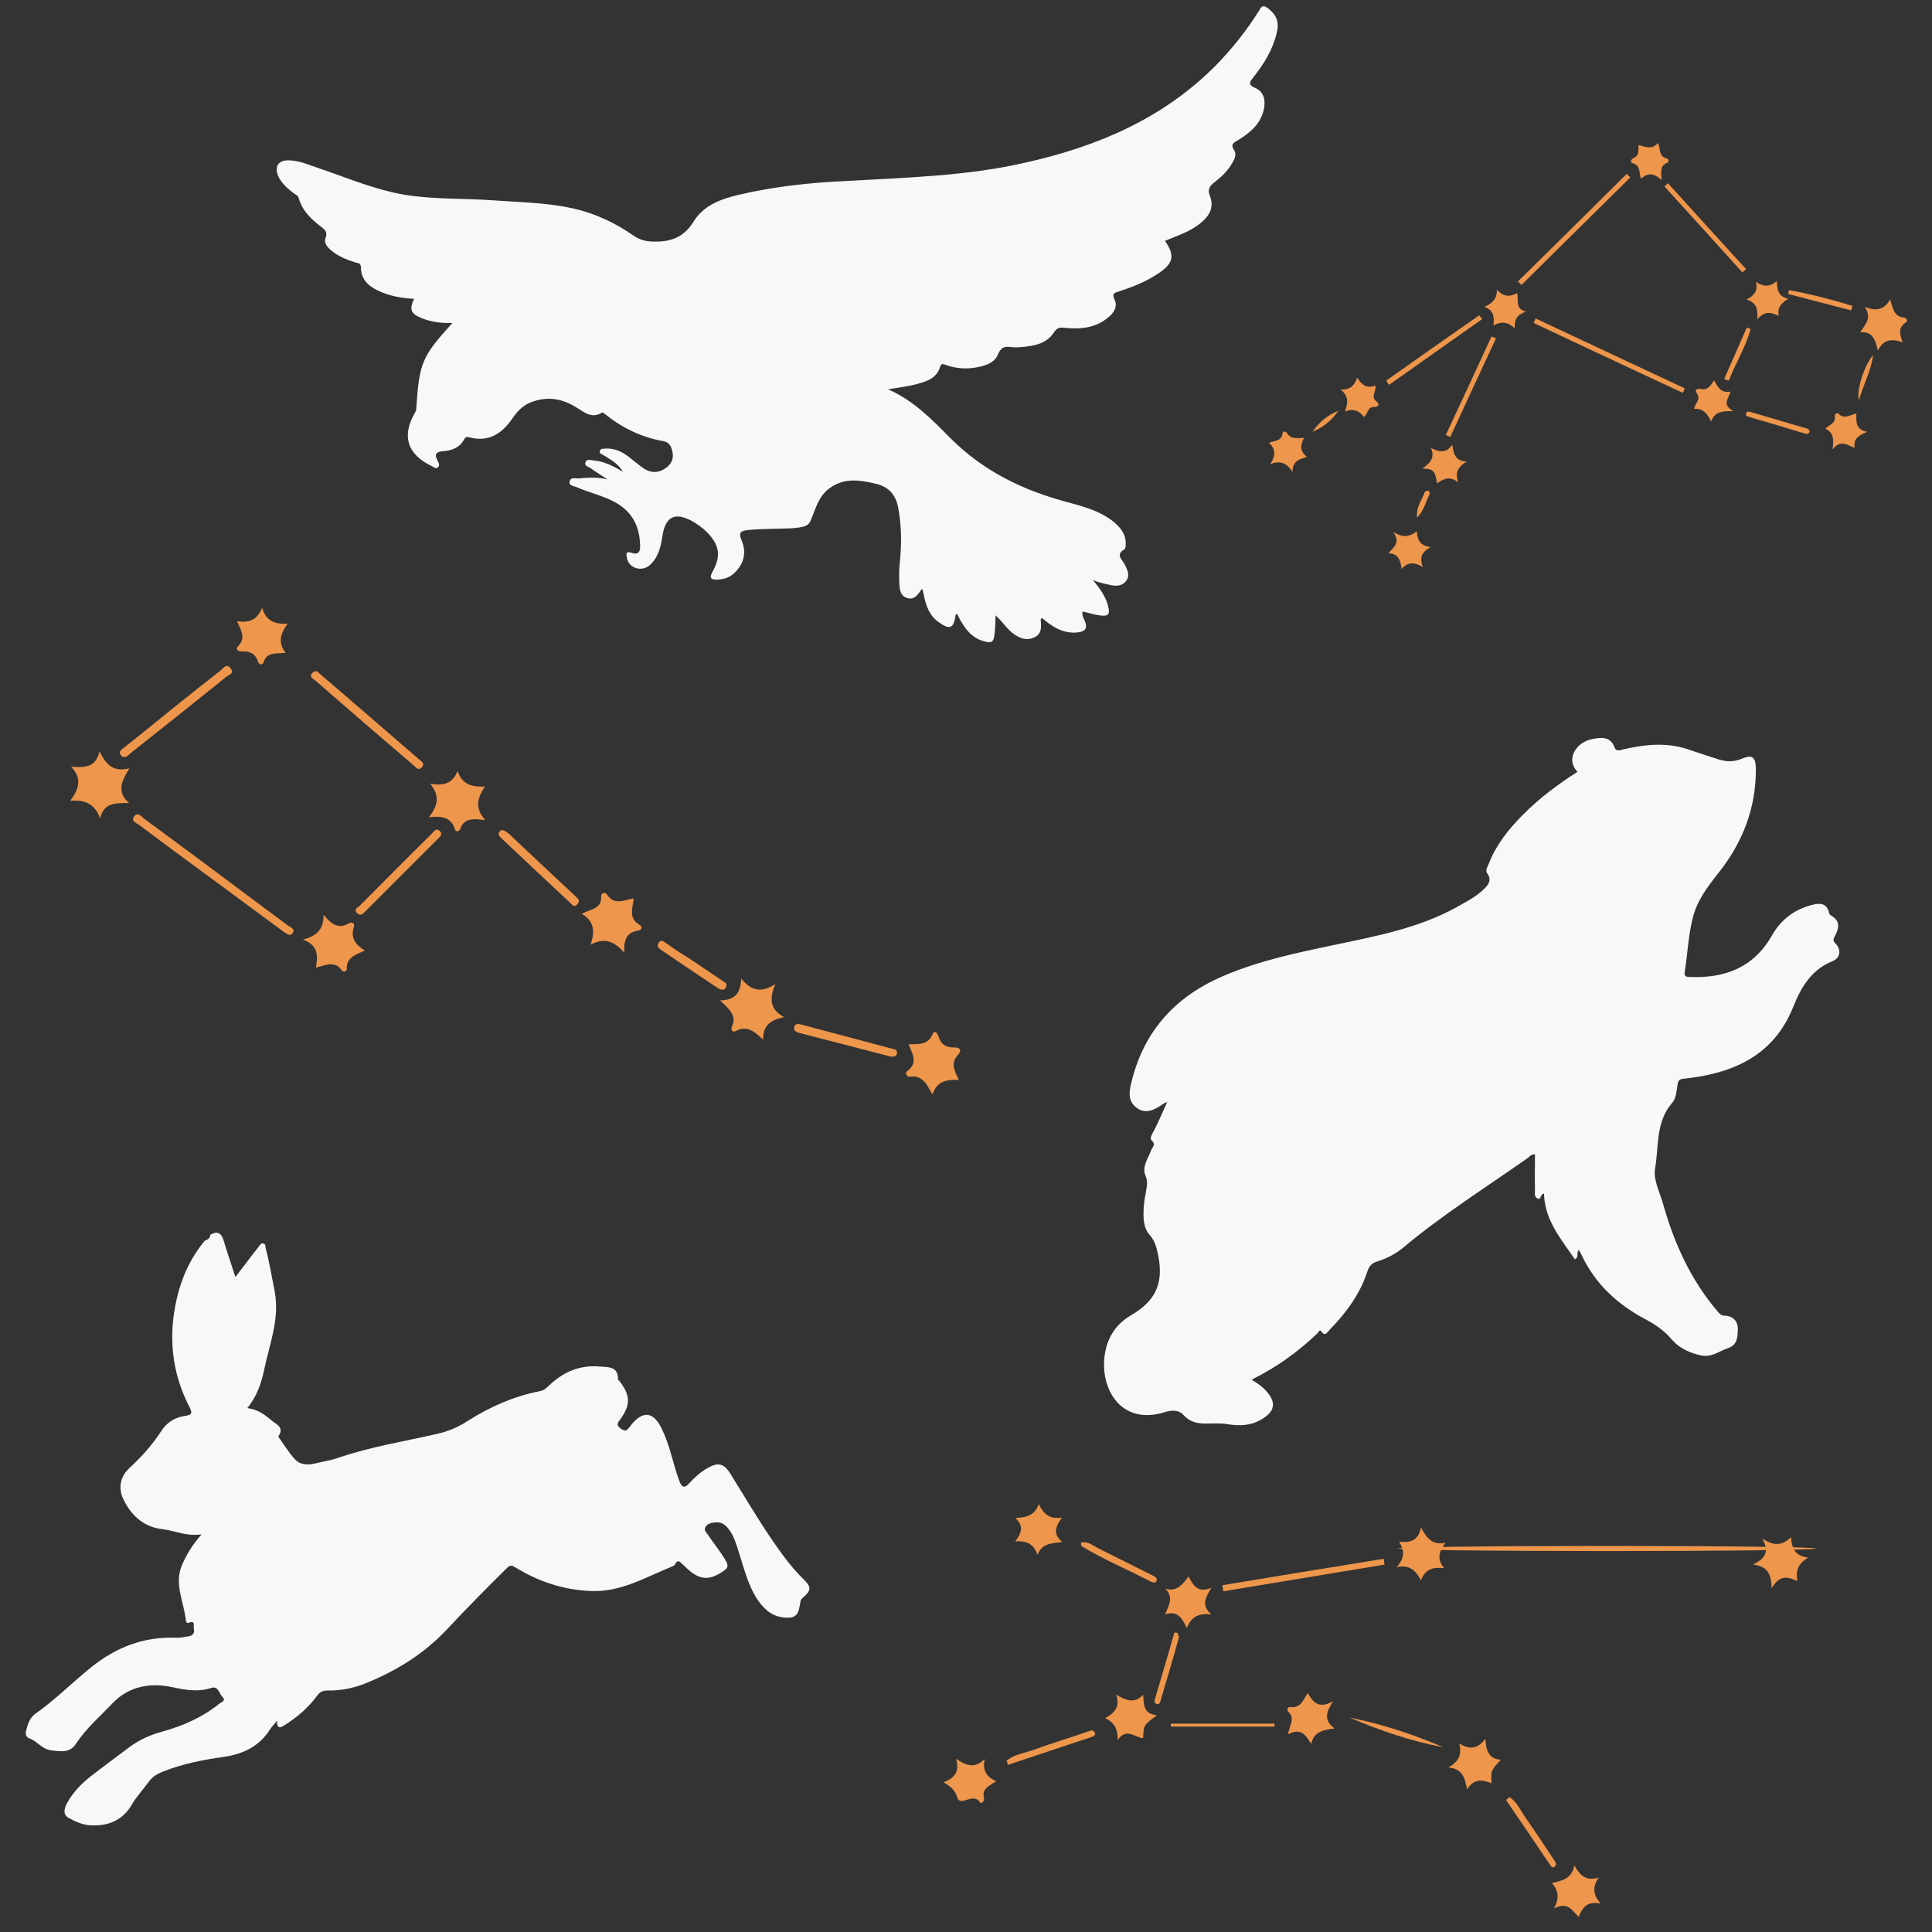 <?xml version="1.0" encoding="utf-8"?>
<!-- Generator: Adobe Illustrator 22.0.0, SVG Export Plug-In . SVG Version: 6.00 Build 0)  -->
<svg version="1.1" id="Слой_1" xmlns="http://www.w3.org/2000/svg" xmlns:xlink="http://www.w3.org/1999/xlink" x="0px" y="0px"
	 viewBox="0 0 600 600" style="enable-background:new 0 0 600 600;" xml:space="preserve">
<rect x="0" y="0" width="600" height="600" fill="#333333" stroke="none"/>
<style type="text/css">
	.st0{fill:#F8F8F8;}
	.st1{fill:#EE964B;}
</style>
<path class="st0" d="M362.5,342.2c-1.1,0.5-1.3,0.6-1.5,0.8c-2.6,1.8-5.5,3.2-8.3,0.8c-2.7-2.2-1.9-5.4-1.2-8.2
	c4-15.9,14-26.5,28.9-32.7c10.9-4.6,22.3-7,33.8-9.4c13.2-2.8,26.4-5.2,38.4-11.9c2.5-1.4,5.2-2.8,7.4-4.7c1.5-1.4,3.8-3.1,1.8-5.8
	c-0.6-0.9,0.3-2.1,0.6-3c2.3-5.8,6.1-10.6,10.5-15c5.1-5.2,10.9-9.5,17-13.4c-3.8-3.9-0.4-9.3,4.7-10.2c2.6-0.5,5.5-0.9,6.8,2.6
	c0.5,1.4,1.8,0.9,2.8,0.6c6.6-1.5,13.1-2.2,19.7-0.1c3.2,1.1,6.5,2.2,9.7,3.2c2.5,0.8,4.8,0.9,7.4-0.2c3.2-1.3,4.2-0.5,4.3,3
	c0.1,12.3-4.1,23.1-11.7,32.6c-3.3,4.2-6.6,8.5-7.9,13.9c-1.4,5.5-1.6,11.2-2.5,16.8c-0.2,1.2,0.4,1.5,1.4,1.5
	c10.9,0.5,20-2.8,25.7-12.9c2.9-5.1,7.3-8.3,13-9.6c2.2-0.5,4.1-0.2,4.7,2.5c0.1,0.4,0.3,0.8,0.6,0.9c3.1,1.7,2.5,4.1,1.2,6.5
	c-0.4,0.8-0.7,1.3,0.2,2.2c1.9,1.9,1.6,4.5-0.9,5.5c-6.6,2.7-9.7,8-12.2,14.2C550.8,328,538,333.4,523,335c-1.3,0.1-1.8,0.4-2,1.7
	c-0.3,2-0.5,4.5-1.7,5.8c-5.2,6-4.1,13.6-5.3,20.4c-0.6,3.5,1.4,7.2,2.4,10.7c3.5,12.5,8.7,24,17.2,33.9c0.6,0.7,1.1,1.1,2.1,1.1
	c2.6,0.1,4.1,1.9,4,4.2c-0.1,2.2,0,4.9-3.1,5.9c-2.8,0.9-5,3-8.5,2.2c-3.6-0.8-6.7-2.3-9-5s-5.2-4.7-8.3-6.3
	c-8.6-4.6-15.4-10.9-19.6-19.8c-0.2-0.5-0.5-1-0.9-1.6c-0.9,0.9,0.2,2.1-1.2,2.9c-4.3-6.3-9.4-12.2-9.6-20.4c-1.2,0-0.8,2.1-2,1.5
	c-1.1-0.5-0.8-1.7-0.8-2.6c-0.1-3.7,0-7.4,0-11.1c-1.1-0.1-1.6,0.6-2.2,1.1c-13.1,9.2-26.6,17.7-38.9,28c-2.3,1.9-5.1,3.3-8,4.2
	c-1.7,0.5-2.5,1.6-3,3.2c-2.3,7-6.6,12.8-11.7,18c-0.7,0.7-1.4,2.3-2.6,0.4c-0.5-0.6-0.9,0.4-1.2,0.7c-3,2.9-6.3,5.6-9.7,8
	c-3.3,2.4-6.9,4.4-10.7,6.4c2,1.2,3.9,2.5,5.2,4.3c2.5,3.2,1.6,5.7-1.8,7.8c-3.5,2.2-7,2.3-10.9,1.7c-2.2-0.4-4.5-0.2-6.8-0.2
	c-2.6,0-4.9-0.5-6.8-2.6c-1.6-1.9-4.2-1.5-6-0.9c-12.7,3.9-19.3-6-18.7-16.1c0.4-6,3-10.9,8.3-14c7.7-4.5,10.2-9.9,8.5-18.6
	c-0.5-2.2-0.9-4.4-2.6-6.3c-2.1-2.3-2.1-5.6-1.9-8.7c0.1-2.1,0.6-4.1,0.9-6.1c0.2-1.3,0.2-2.4-0.4-3.8c-1.1-2.8,0.9-5.2,1.8-7.8
	c0.4-1,1.6-1.7,0.1-3.1c-0.7-0.7,0.4-2.2,0.9-3.2C359.7,348.5,361,345.6,362.5,342.2z"/>
<path class="st0" d="M188.7,148.9c-1.8-1.2-3.6-2.3-5.3-3.5c-0.7-0.5-1.9-0.6-1.6-1.8c0.4-1.2,1.6-0.7,2.5-0.6
	c3.1,0.2,5.9,1.6,9.2,3.5c-1.8-2.8-4-3.8-6-5.1c-0.6-0.4-1.5-0.5-1.2-1.4c0.2-0.8,1.2-0.6,1.8-0.7c2.5-0.1,4.8,0.8,6.8,2.3
	c1.6,1.2,3.2,2.6,4.9,3.8c2.5,1.7,5,1.5,7.3-0.3c2.1-1.7,2.2-3.7,1.4-6c-0.5-1.2-1.1-1.8-2.5-2.1c-6.8-1.2-12.8-4.1-18.1-8.4
	c-0.3-0.2-0.8-0.6-0.9-0.5c-3.4,2.2-5.9-0.4-8.4-1.8c-4.3-2.6-8.6-3.2-13.4-1.5c-2.8,1-4.6,3-6.1,5.2c-3.3,4.8-7.5,7.4-13.4,5.8
	c-0.8-0.2-1.1-0.1-1.6,0.7c-1.3,2.5-3.8,3.4-6.3,3.6c-2.4,0.2-3,0.9-1.9,3c0.4,0.7,0.8,1.5,0,2.1c-0.6,0.5-1.2-0.2-1.9-0.5
	c-7.5-3.6-9.3-9.3-5.2-16.4c0.3-0.5,0.5-1,0.5-1.6c0.9-14,1.7-15.9,11.2-26.4c-3.4,0.1-6.5-0.3-9.3-1.4c-3.6-1.4-4.2-2.7-2.6-6.1
	c-3.9-0.2-7.8-0.9-11.3-2.6c-3-1.4-5.2-3.6-5.2-7.1c0-1.5-1-1.4-1.8-1.6c-2.7-0.9-5.3-1.9-7.5-3.8c-1.2-1-2.3-2.3-1.7-3.8
	c0.7-1.8-0.1-2.5-1.4-3.5c-3-2.3-5.8-4.9-6.9-8.8c-0.2-0.9-1-1.2-1.6-1.6c-1.8-1.4-3.5-2.8-4.6-4.9c-1.6-3.2-0.3-5.5,3.3-5.3
	c3.3,0.1,6.2,1.5,9.3,2.5c9.4,3.2,18.6,7.2,28.6,8.5c8.3,1.1,16.8,0.8,25.2,1.4c8.2,0.6,16.4,0.7,24.4,2.4
	c7.1,1.5,13.5,4.5,19.4,8.6c2.6,1.8,5,1.9,7.9,1.8c4.8-0.2,8.2-2.1,10.7-6.2c3.2-5.1,8.5-7,14-8.3c11.1-2.6,22.3-3.8,33.6-4.3
	c18.7-1.1,37.5-1.5,55.9-5.8c22.1-5,42.3-13.6,58.6-30c5.2-5.3,9.8-11.1,13.7-17.4c0.7-1.2,1.2-1.4,2.5-0.5c2.6,2,3.6,4.1,2.9,7.3
	c-1.2,5.5-4.1,10.1-7.5,14.4c-1.2,1.5-1.4,2.2,0.7,3.1c2.6,1.1,3.2,3.5,2.8,6.1c-0.8,4.8-4.1,7.6-7.9,10c-1.3,0.8-2.8,1.2-1.4,3.3
	c0.9,1.4-0.1,3.1-0.9,4.4c-1.4,2.3-3.4,4.1-5.5,5.7c-1.3,1.1-1.9,2.1-1.2,3.9c1.4,3.6,0.1,6.2-3,8.7c-3.2,2.6-7.1,3.8-10.9,5.4
	c3.1,4.5,2.7,6.9-1.9,10c-3.8,2.6-8.1,4.3-12.4,5.7c-1.2,0.4-2.3,0.5-1.4,2.5c1,1.9,0.1,3.8-1.5,5.2c-4.1,3.7-8.9,4.1-14,3.6
	c-1.6-0.2-2.4,0-3.4,1.6c-2.4,3.5-6.4,4.1-10.4,4.4c-0.9,0.1-1.8,0.1-2.6,0c-2.1-0.3-3.3-0.1-4.3,2.3c-0.9,2.4-3.6,3.4-6.2,3.9
	c-3.3,0.7-6.6,0.5-9.8-0.6c-0.7-0.2-1.5-0.8-1.9,0.4c-1,3.6-4.1,4.6-7,5.4c-2.8,0.8-5.7,1.1-9.2,1.7c8.2,3.6,13.9,9.7,19.7,15.5
	c10.2,10.1,22.5,16,36.2,19.6c4.8,1.3,9.6,2.6,13.7,5.7c2.3,1.8,4.2,3.9,4.2,7c0,0.6,0,1.7-0.4,1.9c-2.8,1.6-0.8,3.1,0,4.5
	c0.9,1.7,1.8,3.6,0.6,5.2c-1.2,1.8-3.4,1.8-5.3,1.3c-1.7-0.4-3.4-0.7-5.1-1.5c2,2.5,3.9,4.9,4.7,8c0.7,2.7,0.2,3.4-2.6,3
	c-1.7-0.2-3.4-0.8-5.3-1.2c-0.3,1.3,0.5,2.3,0.9,3.5c0.5,1.7,0,2.5-1.8,2.9c-3.5,0.6-6.5-0.5-9.3-2.5c-0.9-0.6-1.6-1.3-2.5-1.9
	c-0.2,0.3-0.3,0.4-0.3,0.6c0.2,2.1,0.4,4.3-1.9,5.4c-2.2,1.1-4.3,0.5-6.3-0.9c-2.2-1.5-3.5-3.8-5.8-5.9c-0.1,2.1-0.1,3.8-0.3,5.5
	c-0.3,3-0.9,3.3-3.8,2.4s-4.8-3-6.3-5.5c-0.6-0.9-1.1-1.9-1.5-2.8c-0.2,0.1-0.5,0.1-0.5,0.2c-0.6,4.3-1.8,4.8-5.3,2.3
	s-4.2-6.3-5-10.3c-0.2,0.2-0.5,0.3-0.6,0.5c-1,1.5-2.1,3-4.2,2.3c-2-0.6-2.3-2.5-2.4-4.3c-0.1-2.5-0.1-4.9,0.2-7.3
	c0.5-5.2,0.5-10.3-0.4-15.5c-0.6-4.3-2.5-7.3-7.2-8.4c-5.2-1.2-9.9-1.9-14.5,1.6c-3.2,2.4-4.1,6.2-5.5,9.5c-0.6,1.6-1.4,2-2.6,2.3
	c-2.7,0.6-5.5,0.5-8.2,0.6c-2.9,0.1-5.9,0.1-8.8,0.4c-2.1,0.3-3.1,0.6-2,3.2c1.5,3.5,0.9,6.9-1.8,9.7c-1.6,1.8-3.7,2.5-6,2.5
	c-1.6,0-2.3-0.4-1.3-2.3c2.8-4.9,2.3-8.4-1.6-12.4c-1.4-1.4-3-2.5-4.7-3.5c-5.4-2.9-8.3-1.3-9.2,4.8c-0.5,3.3-1.3,6.6-3.9,8.9
	c-2.5,2.2-6.5,1-7.1-2.2c-0.2-1.1-0.5-2.3,1.5-1.6s2.7-0.4,2.6-2.2c-0.1-5.7-2.2-10.2-7.2-13.2c-3.9-2.3-8.4-3.2-12.5-5
	c-0.9-0.4-2.5-0.4-2.2-1.8c0.3-1.4,1.7-0.9,2.7-0.9C182.5,148.3,185.6,148.1,188.7,148.9z"/>
<path class="st0" d="M65.3,383.5c2.3-1.4,3.5-0.5,4.2,1.9c1.1,3.7,2.4,7.4,3.6,11.2c2.5-3.2,4.8-6.4,7.3-9.5
	c0.4-0.5,0.6-1.1,1.4-0.9s0.6,0.9,0.7,1.4c1.2,4.5,1.9,9,2.8,13.4c1.6,8.5-1.5,16.1-3.2,24.1c-0.9,4.3-2.2,8.4-5.3,12.2
	c3.3,0.4,5.5,2.1,7.5,3.8c1.4,1.2,4.1,2.1,2.2,4.9c-0.1,0.1-0.1,0.2,0,0.3c1.7,2.3,3.2,4.9,5.2,7c1.7,1.8,4.3,1.7,6.6,1.1
	s4.8-0.9,7.1-1.8c9.9-3.3,20.2-5,30.4-7.3c3.5-0.8,6.7-2.2,9.6-4.1c6.9-4.4,14.3-7.6,22.4-9.2c1.2-0.2,1.8-0.9,2.6-1.6
	c4.4-4.3,9.7-6.6,15.9-6c2.3,0.2,5.8-0.2,5.6,4c0,0.1,0.2,0.3,0.4,0.4c3.5,4.5,3.6,7.4,0.4,11.9c-0.7,1-1.6,1.7,0,2.9
	c1.7,1.3,2.2,0.4,3.1-0.8c3.8-4.9,7.2-4.5,9.8,1.1c1.9,3.9,2.9,8.1,4.1,12.2c0.4,1.3,0.8,2.6,1.3,3.9c0.6,1.6,1.4,2.5,3,0.7
	s3.5-3.5,5.6-4.7c3.4-2,5.2-1.6,7.3,1.8c4.1,6.6,8,13.2,12.3,19.6c3.1,4.5,6.2,9,10.2,12.9c2.7,2.6,2.6,3.6-0.2,6
	c-0.7,0.6-0.6,1.3-0.8,2.1c-0.5,3.5-1.7,4.3-5.2,3.9c-4-0.5-6.4-3.1-8.4-6.2c-2.6-4.3-3.8-9.2-5.3-13.9c-0.9-2.7-1.6-5.5-3.5-7.7
	c-1-1.2-2.2-1.9-3.8-1.7c-1.2,0.1-2.5,0.3-3.1,1.4c-0.7,1.2,0.5,1.9,1,2.8c1.6,2.4,3.5,4.7,5,7.2c1.6,2.5,0.8,3-1.7,4.5
	c-4.9,3-8.1,0.4-11.3-2.8c-1-0.9-1.6-1.8-2.5,0c-0.2,0.3-0.6,0.5-0.9,0.6c-8.2,3.3-15.9,8-25.1,7.6c-8.5-0.3-16.3-2.9-23.5-7.3
	c-1-0.6-1.6-0.9-2.6,0.1c-6.3,6.2-12.6,12.6-18.6,19c-7,7.5-15.3,12.7-24.7,16.6c-4,1.7-8.2,2.6-12.6,2.5c-1.5,0-2.3,0.5-3.1,1.6
	c-2.8,3.8-6.2,6.7-10.2,9.2c-1.2,0.8-2.3,1.2-2.3-1.4c-0.9,1.2-1.6,1.8-2.1,2.6c-3.3,5.3-8.3,7.7-14.3,8.6
	c-6.4,0.9-12.7,2.1-18.8,4.5c-1.8,0.7-3.3,1.5-4.5,3.1c-1.8,2.5-3.9,4.7-5.4,7.3c-3.1,5.3-8.1,6.8-13.5,6.3
	c-1.9-0.2-4.3-1.2-6.2-2.3c-1.8-1.1-1.2-2.9-0.4-4.5c1.8-3.3,4.4-6,7.3-8.3c4-3.1,8.1-6.1,12.2-9.2c3.1-2.3,6.6-3.8,10.3-4.8
	c6.4-1.8,12.3-4.4,17.5-8.6c0.6-0.5,2.2-0.9,1-2.1c-1.1-1-1.2-3.5-3.5-2.8c-4,1.3-7.7,0.7-11.9-0.2c-6.7-1.5-13.5-0.5-18.7,4.9
	c-3.9,4.1-8.2,7.8-11.4,12.6c-1.8,2.8-4.3,2.5-7.6,2.1c-3.1-0.4-4.3-2.8-6.8-3.7c-1.1-0.4-1.4-1.3-1.1-2.4c0.5-2,1.1-4,2.9-5.3
	c6.3-4.4,11.7-10,17.8-14.8c7.5-5.9,15.9-9.1,25.5-8.8c1.4,0.1,2.7-0.2,4.1-0.4c1.4-0.2,2.1-0.9,1.8-2.4c-0.2-0.9,0.6-2.8-1.6-1.8
	c-0.6,0.2-0.9-0.5-0.9-0.9c-0.6-5.6-3.6-11-1.3-16.8c1.4-3.3,3.2-6.4,6.2-9.8c-4.7,0.7-8.2-1.1-12.1-1.6c-5.6-0.6-9.6-4-12.1-9.1
	c-1.8-3.7-1.1-7.2,1.8-9.9c3.8-3.5,7.1-7.2,9.9-11.5c1.6-2.6,4.3-4.3,7.5-4.7c2.2-0.3,2.1-1.1,1.2-2.8c-5.5-10.7-6.6-22-3.9-33.6
	c1.5-6.6,4.3-12.7,8.7-18C64.4,385,65.3,384.6,65.3,383.5L65.3,383.5z"/>
<g>
	<path class="st1" d="M583.2,108.9c-0.9-3.8-1.8-6-5.5-5.7c1.5-2.4,3.8-4.3,1.4-7.9c3.5,1.4,6,1,7.9-2.3c0.9,2.9,1.2,5.3,4.2,5.6
		c0.9,0.1,1.5,1,0.6,1.6c-2.3,1.5-1.9,3.5-0.9,6.1C587.6,105.2,585,105.2,583.2,108.9z"/>
	<path class="st1" d="M522.6,122c-15.4-7.2-30.9-14.4-46.3-21.7c0.2-0.5,0.4-0.9,0.6-1.4c15.4,7.2,30.9,14.5,46.3,21.7
		C523.1,121.1,522.8,121.6,522.6,122z"/>
	<path class="st1" d="M473.9,96.8c-2.8,0.9-3.6,2.5-3.5,5.2c-2.2-2.2-4.3-2.2-6.6-0.9c0.2-2.4,0.4-4.6-2.8-5.8
		c2.5-1.1,3.9-2.5,3.9-5.3c2.1,2.3,4.1,2.2,6.3,1C471.6,93.3,470.5,95.9,473.9,96.8z"/>
	<path class="st1" d="M446.3,150.1c-0.5-2.3-0.3-4.9-4.6-4.5c2.8-2.1,3.9-3.6,2.7-6.5c2.6,1.4,4.8,1.7,6.6-1
		c0.5,2.8,0.8,5.1,4.5,5.2c-2.6,1.7-3.8,3.3-2.6,6.5C450.2,147.7,448.3,148.7,446.3,150.1z"/>
	<path class="st1" d="M516,55.9c-2.5-2.3-4.3-2.2-6.4-0.4c-0.6-1.9-0.1-4.1-2.5-4.8c-1.1-0.3-0.5-1.3,0.2-1.6
		c1.9-0.8,1.4-2.4,1.6-4.1c2.1,0.7,4.2,1.5,6-0.6c0.8,1.8,0.2,4.2,2.7,4.8c0.8,0.2,0.7,1.2,0.1,1.4C515.7,51.3,515.8,53.1,516,55.9z
		"/>
	<path class="st1" d="M427.1,119.7c0.4,2-1.4,3.4,0.2,4.8c1.4,1.2,0.9,1.9-0.8,1.9c-1.9,0.1-1.6,2.1-2.9,3.1
		c-1.4-1.8-3.1-2.8-5.9-1.7c0.9-2.6,1.3-4.8-1.4-6.8c3,0.1,4.3-1.2,5.2-3.7C423,119.8,424.8,120.7,427.1,119.7z"/>
	<path class="st1" d="M441.9,176.1c-2.7-1.6-4.7-1.6-6.6,0.6c-0.4-2.8-1-4.7-4.1-4.9c1.5-1.9,3.9-3,1.5-6.6c3.4,2.1,5.3,1.3,7.3-0.2
		c0.2,2.6,0.9,4.5,4.3,4.9C441.6,171.4,440.7,173.1,441.9,176.1z"/>
	<path class="st1" d="M405,136c-1.2,2.2-1.4,4.1,0.9,5.9c-2.3,0.7-4.5,1.2-4.5,4.7c-1.8-2.9-3.8-3.6-6.9-2.5
		c1.9-2.9,1.5-4.8-0.4-6.6c1.9-0.7,3.9-0.5,4.2-2.9c0.1-0.9,1.1-0.6,1.4-0.1C400.9,136.5,402.8,136,405,136z"/>
	<path class="st1" d="M526.1,127c0.3-1.8,2.2-2.8,0.9-4.8c-0.8-1.1-0.1-1.6,1.2-1.4c2,0.5,3-0.9,4.1-2.7c1.2,2.1,2.2,4.1,5.1,3.5
		c-0.4,2.1-2.9,3.9,0.9,6.1c-3.6-0.1-5.8,0.2-6.9,3.2C530.2,128.3,528.7,126.7,526.1,127z"/>
	<path class="st1" d="M545.3,87.5c2.5,1.8,4.5,1.5,6.5-0.2c0.2,2.5,0.2,4.7,3.6,5.5c-2.3,1.3-3.5,2.8-3,5.3
		c-2.3-1.1-4.3-1.7-6.7,1.1c0.4-3.6-0.5-5.3-3.3-6.2C544.6,91.9,546.1,90.5,545.3,87.5z"/>
	<path class="st1" d="M579.9,134.1c-2.9,1.2-4.4,2.3-3.9,5c-2.3-0.8-4.3-2.8-6.9,0.5c0.5-3.4,0.2-5.4-2.2-6.4
		c1.1-1.4,3.3-1.6,2.9-3.9c-0.1-0.7,0.7-1.3,1.2-0.8c1.7,1.8,3.5,0.4,5.5-0.1C576.5,131.1,576.2,133.4,579.9,134.1z"/>
	<path class="st1" d="M506.3,55.1c-11.3,11.1-22.5,22.3-33.8,33.4c-0.4-0.4-0.7-0.7-1.1-1.1C482.7,76.3,494,65.1,505.2,54
		C505.6,54.4,505.9,54.7,506.3,55.1z"/>
	<path class="st1" d="M541.1,84.6c-8-8.9-16.1-17.8-24.2-26.7c0.4-0.4,0.8-0.6,1.1-1c8.1,8.9,16.1,17.8,24.3,26.7
		C541.9,83.9,541.5,84.2,541.1,84.6z"/>
	<path class="st1" d="M430.5,118.2c9.6-6.8,19.3-13.6,28.9-20.3c0.3,0.4,0.6,0.8,0.9,1.2c-9.6,6.8-19.3,13.6-28.9,20.4
		C431.1,119.2,430.8,118.7,430.5,118.2z"/>
	<path class="st1" d="M464.6,105.1c-4.8,10.2-9.5,20.4-14.2,30.6c-0.5-0.2-0.9-0.4-1.4-0.6c4.8-10.2,9.5-20.4,14.2-30.6
		C463.6,104.7,464.1,104.8,464.6,105.1z"/>
	<path class="st1" d="M561.2,133.1c0.5,0.2,0.9,0.5,0.7,1.1s-0.8,0.6-1.2,0.5c-5.9-1.8-11.9-3.6-17.8-5.3c-0.5-0.2-0.9-0.5-0.6-1.1
		c0.2-0.6,0.7-0.5,1.2-0.4C549.3,129.6,555.3,131.4,561.2,133.1z"/>
	<path class="st1" d="M574.9,96.4c-6.5-1.7-13-3.4-19.6-5.1c0.1-0.4,0.2-0.8,0.3-1.2c6.6,1.2,13.2,2.9,19.7,4.9
		C575.2,95.4,575,95.9,574.9,96.4z"/>
	<path class="st1" d="M535.5,117.6c2.3-5.3,4.7-10.6,7-15.9c0.4,0.2,0.8,0.4,1.2,0.5c-1.6,5.6-4.7,10.6-6.8,16
		C536.4,118.1,535.9,117.9,535.5,117.6z"/>
	<path class="st1" d="M581.7,110.3c-0.6,4.8-2.9,8.9-4.4,14C576.4,121.3,579.1,113.2,581.7,110.3z"/>
	<path class="st1" d="M440.1,160.7c-0.4-3.1,1.4-5.3,2.4-7.9c0.1-0.2,0.6-0.5,0.9-0.4c0.5,0.1,0.8,0.6,0.5,1.2
		C442.7,156,442.2,158.7,440.1,160.7z"/>
	<path class="st1" d="M407.6,134.1c2-2.9,4.6-5.2,8-6.5C413.6,130.6,410.9,132.7,407.6,134.1z"/>
</g>
<g>
	<ellipse class="st1" cx="499.1" cy="480.9" rx="64.9" ry="0.8"/>
	<path class="st1" d="M448.9,479.1c-2.1,2.8-2.7,5.2-0.4,7.9c-3.5-0.4-5.9,0.3-7.2,3.8c-1.6-2.9-3.3-5-7.6-4.1
		c2.6-2.8,2.5-5.2,0.8-7.9c3.3,0.3,5.9-0.1,6.8-4.4C443.2,477.8,444.9,480,448.9,479.1z"/>
	<path class="st1" d="M407.2,541.6c-1.7-2.8-3.2-5.1-7.2-3c0.5-2.9,2.3-5,0.1-7c-0.6-0.5-0.2-1.6,0.6-1.5c3.2,0.5,4-2.1,5.4-4.3
		c1.6,2.6,3.3,5.2,7.9,2.5c-2.3,3.7-2.9,6,0.5,8.5C410.8,537.2,408,537.9,407.2,541.6z"/>
	<path class="st1" d="M293,553.5c3.5-1.3,5.1-3.3,3.9-7.3c3.2,2.2,5.8,3.1,8.9,0.1c-0.8,3.8,0.8,5.6,3.6,6.9
		c-2.2,1.4-4.6,2.3-3.8,5.2c0.1,0.1,0,0.3,0,0.4c-0.1,0.8-0.9,1.5-1.3,0.9c-2-3.2-6.2,1.6-7-1.5C296.5,555.9,295.4,554.9,293,553.5z
		"/>
	<path class="st1" d="M497.1,591.2c-4-0.9-5.7,1.1-6.8,4.1c-2.1-1.9-3.3-4.9-7.7-2.6c1.8-3.4,1.3-5.6-0.6-7.9
		c3.2-0.8,6.2-1.3,6.9-5.5c1.8,3.1,3.6,5,7.6,3.8C494.4,586.1,494.8,588.5,497.1,591.2z"/>
	<path class="st1" d="M322.2,482.9c-1.1-3.4-3.4-4.5-6.9-4.2c1.8-2.5,2.9-4.7,0-7.3c3.5-0.1,6.1-0.8,7.3-4.3
		c1.5,3.2,3.5,4.8,7.2,4.2c-1.8,2.6-3.1,4.9,0.1,7.6C326.6,479.3,323.5,479.3,322.2,482.9z"/>
	<path class="st1" d="M544.4,485.9c3.8-1.9,5.2-3.9,2.9-8.1c3.9,2.6,6.4,2,8.9-0.4c0.3,3.4,1.2,5.9,5.4,6.3c-3.3,1.9-4,4.3-3.4,7.3
		c-2.9-1.3-5.5-2.1-8,2.3C550.1,488.9,549,486.4,544.4,485.9z"/>
	<path class="st1" d="M453.2,541.5c3.1,1.8,5.6,1.8,8.1-1.5c0.2,3.7,1.1,6.3,4.8,6.5c-3.1,3.4-3.1,3.4-2.9,7.3
		c-2.6-1-5.3-1.7-7.6,1.9c-0.7-3.6-1.4-6.4-5.8-6.8C453.2,547,454,544.8,453.2,541.5z"/>
	<path class="st1" d="M369.1,489.6c1.5,2.7,2.8,5.3,7.1,3.5c-1.8,3.1-3.3,5.3,0,8.3c-4.1-0.5-6.3,0.8-7.6,4.2
		c-1.5-3-2.8-5.6-6.8-4.2c1.2-2.9,2.8-5.3,0.1-8C365.5,494.4,367.2,492.1,369.1,489.6z"/>
	<path class="st1" d="M359.3,532.7c-4.1,3-4.1,3-4.3,7.1c-2.6-0.2-5.2-3.4-7.9,0.6c0.1-3.4-1-5.5-3.9-6.8c2.8-1.6,4.8-3.3,3.4-7.3
		c3.2,1.8,5.8,2.9,8.4,0C355.3,529.3,354.9,532.2,359.3,532.7z"/>
	<path class="st1" d="M379.6,492.3c16.7-2.8,33.5-5.5,50.1-8.2c0.1,0.6,0.2,1.2,0.3,1.8c-16.7,2.8-33.5,5.5-50.1,8.3
		C379.8,493.4,379.7,492.8,379.6,492.3z"/>
	<path class="st1" d="M448.2,542.6c-10-1.8-19.7-5.2-29.1-9.2C429.2,535.4,438.8,538.6,448.2,542.6z"/>
	<path class="st1" d="M312.6,546.8c2.5-2.1,5.9-2.4,8.8-3.5c5.3-2,10.9-3.6,16.3-5.5c0.8-0.2,1.6-0.8,2.2,0.1
		c0.5,0.8-0.1,1.3-0.8,1.5c-8.7,2.9-17.4,5.8-26.1,8.7C312.9,547.6,312.8,547.2,312.6,546.8z"/>
	<path class="st1" d="M395.8,536.2c-10.7,0-21.5,0-32.2,0c0-0.3,0-0.6,0-0.9c10.7,0,21.5,0,32.2,0
		C395.8,535.5,395.8,535.8,395.8,536.2z"/>
	<path class="st1" d="M335.7,479.1c2.2-0.6,3.8,1,5.5,1.8c5.6,2.8,11.2,5.6,16.8,8.4c0.7,0.4,1.6,0.7,1.1,1.8
		c-0.3,0.5-0.9,0.4-1.5,0.2c-7.2-3.8-14.8-6.9-21.8-11.2C335.7,480,335.8,479.6,335.7,479.1z"/>
	<path class="st1" d="M468.8,558.1c2.4,1.6,3.5,4.3,5.1,6.6c3,4.2,5.8,8.6,8.7,12.9c0.5,0.7,1,1.4,0.2,2.1c-0.5,0.5-1,0.1-1.3-0.4
		c-4.6-6.8-9.2-13.6-13.8-20.3C468.1,558.7,468.4,558.4,468.8,558.1z"/>
	<path class="st1" d="M365.7,507.1c0.1,0.5,0.5,1.1,0.4,1.5c-1.8,6.5-3.7,12.9-5.6,19.3c-0.2,0.6-0.3,1.5-1.2,1.3
		c-0.9-0.2-0.8-0.9-0.6-1.6c2-6.9,4.1-13.7,6-20.6C365,507,365.4,507.1,365.7,507.1z"/>
</g>
<g>
	<path class="st1" d="M31.1,254.2c-1.6-4.6-4.8-5.9-9.3-5.5c2.7-3.6,3.8-6.8,0.3-10.6c4.2,0.3,7.6,0.4,8.8-4.8
		c2,4.1,4.2,6.6,9.3,5.3c-2.3,3.8-4.2,7.2-0.1,10.8C35.9,249.4,32.2,249.2,31.1,254.2z"/>
	<path class="st1" d="M142.1,239.4c1.4,4.2,4.3,5,8.5,4.9c-2.4,3.5-3.2,6.7,0.1,10.4c-3.8-0.5-6.6-0.7-7.8,2.8
		c-0.3,0.8-1.4,0.9-1.6,0.1c-1.1-3.7-4-4.3-8.1-3.8c2.9-3.7,3.4-6.8,0.4-10.4C137.7,244.1,140.6,243.4,142.1,239.4z"/>
	<path class="st1" d="M282.2,324.3c3-0.1,5.9,0.4,7.4-3.1c0.7-1.6,1.6-0.2,1.9,0.8c0.8,2.5,2.4,3.3,4.8,3.3c1.9-0.1,2.5,0.9,1.2,2.3
		c-2.4,2.6-1.1,4.9,0.3,7.8c-3.6-0.2-6.8,0.2-8.2,4.5c-1.8-3.1-3.1-6.1-7-5.5c-0.9,0.1-1.8-1.1-0.8-1.8
		C285.2,330,283.3,327.2,282.2,324.3z"/>
	<path class="st1" d="M223.6,310.7c4.9-0.1,6.4-2.5,6.6-6.8c2.9,3.6,6,4.7,10.6,1.7c-2.1,4.9-1.5,7.9,2.7,10.3
		c-4.3,0.8-6.6,2.7-6.5,7c-2.6-2.5-5-4.6-8.5-2.7c-1.1,0.6-1.6-0.5-1.2-1.4C228.9,315.4,226.5,313.4,223.6,310.7z"/>
	<path class="st1" d="M196.8,279c-0.3,3.1-1.7,6.2,1.8,8.2c1.1,0.6,0.6,1.7-0.4,1.8c-3.3,0.5-4.6,2.5-4.3,6.9
		c-3.2-3.7-6.3-4.8-10.5-2.5c1.5-4.3,1-7.4-2.7-9.6c2.6-1.5,6.2-1.4,6-5.4c-0.1-1.1,1.2-1.5,1.8-0.6
		C190.8,281.3,193.8,279.5,196.8,279z"/>
	<path class="st1" d="M88,289.3c-12.5-9.2-24.9-18.4-37.3-27.5c-2.5-1.9-5-3.8-7.5-5.6c-0.9-0.7-2.8-1.2-1.4-2.8
		c1.1-1.3,2.1,0.2,2.9,0.8c8.4,6.2,16.8,12.4,25.1,18.6c6.5,4.9,13,9.7,19.6,14.6c0.8,0.6,2.5,1.1,1.4,2.5
		C90,291,88.9,289.8,88,289.3z"/>
	<path class="st1" d="M113.3,295.2c-2.9,1.3-5.8,2.2-5.6,5.8c0,0.7-1,1.1-1.6,0.3c-2.2-3.1-5-1.5-8-0.8c0.6-3.5,0.9-6.9-4-8.7
		c4.2-1.1,6.4-3.1,6.4-7.7c2.5,3.1,4.8,4.5,7.9,2.6c0.9-0.5,1.9,0.1,1.5,1.2C108.8,291.3,110.4,293.4,113.3,295.2z"/>
	<path class="st1" d="M73.6,192.9c3.7,0.6,6.3-0.3,7.8-4.2c1.2,4.3,4.1,5.2,7.9,5c-2.2,3.1-3.1,5.9-0.6,9c-2.7,0.5-5.7-0.5-6.8,2.9
		c-0.4,1.1-1.5,0.9-1.8-0.2c-0.8-2.4-2.5-3.2-4.9-3.1c-1.2,0.1-2.3-0.6-1.2-1.7C76.4,198.2,74.9,195.8,73.6,192.9z"/>
	<path class="st1" d="M128.8,238c-10.4-8.9-20.6-17.7-30.7-26.5c-0.6-0.6-2.4-1.2-1-2.6c1.1-1.1,1.8,0,2.5,0.6
		c10.2,8.7,20.3,17.5,30.5,26.3c0.7,0.6,1.9,1.3,1,2.4C130.3,239.2,129.4,238.8,128.8,238z"/>
	<path class="st1" d="M38,235c-1.6-1.4-0.4-2.1,0.6-2.9c4.6-3.6,9.1-7.3,13.7-11c5.3-4.3,10.7-8.6,16.1-12.8
		c0.9-0.7,1.9-2.4,3.2-0.8c1.4,1.7-0.8,2.2-1.5,2.8c-9.7,7.9-19.6,15.7-29.4,23.5C39.9,234.4,39.3,235.4,38,235z"/>
	<path class="st1" d="M136.4,260.1c-7.9,7.9-15.4,15.4-23,23c-0.7,0.7-1.4,1.5-2.5,0.5c-1.2-1.3,0.2-1.7,0.8-2.3
		c7.5-7.5,14.9-15,22.4-22.4c0.6-0.6,1.3-1.9,2.4-0.9C137.4,258.7,137,259.7,136.4,260.1z"/>
	<path class="st1" d="M278.4,327.6c-0.6,0.9-1.6,0.5-2.3,0.4c-9.3-2.4-18.6-4.8-27.8-7.2c-1.1-0.3-2-0.8-1.6-2
		c0.4-1.1,1.4-0.8,2.2-0.6c9.4,2.5,18.8,5,28.2,7.5C278.1,325.8,279,326.3,278.4,327.6z"/>
	<path class="st1" d="M158,258.9c6.9,6.5,13.9,13.1,21,19.7c0.7,0.6,1.1,1.2,0.4,2.1c-1.1,1.4-1.8,0.2-2.4-0.4
		c-7-6.5-13.9-13-20.9-19.6c-0.7-0.7-1.8-1.4-0.9-2.5C156.1,257.2,156.9,258.2,158,258.9z"/>
	<path class="st1" d="M213.8,297.5c3.5,2.3,7.1,4.8,10.6,7.1c0.6,0.5,1.6,0.8,1.1,1.9c-0.6,1.3-1.5,0.9-2.5,0.4
		c-5.9-3.9-11.8-7.9-17.7-11.9c-0.8-0.5-1.4-1.1-0.8-2.1c0.8-1.4,1.7-0.4,2.5,0.1C209.2,294.6,211.5,296.1,213.8,297.5
		C213.7,297.6,213.7,297.6,213.8,297.5z"/>
</g>
</svg>
